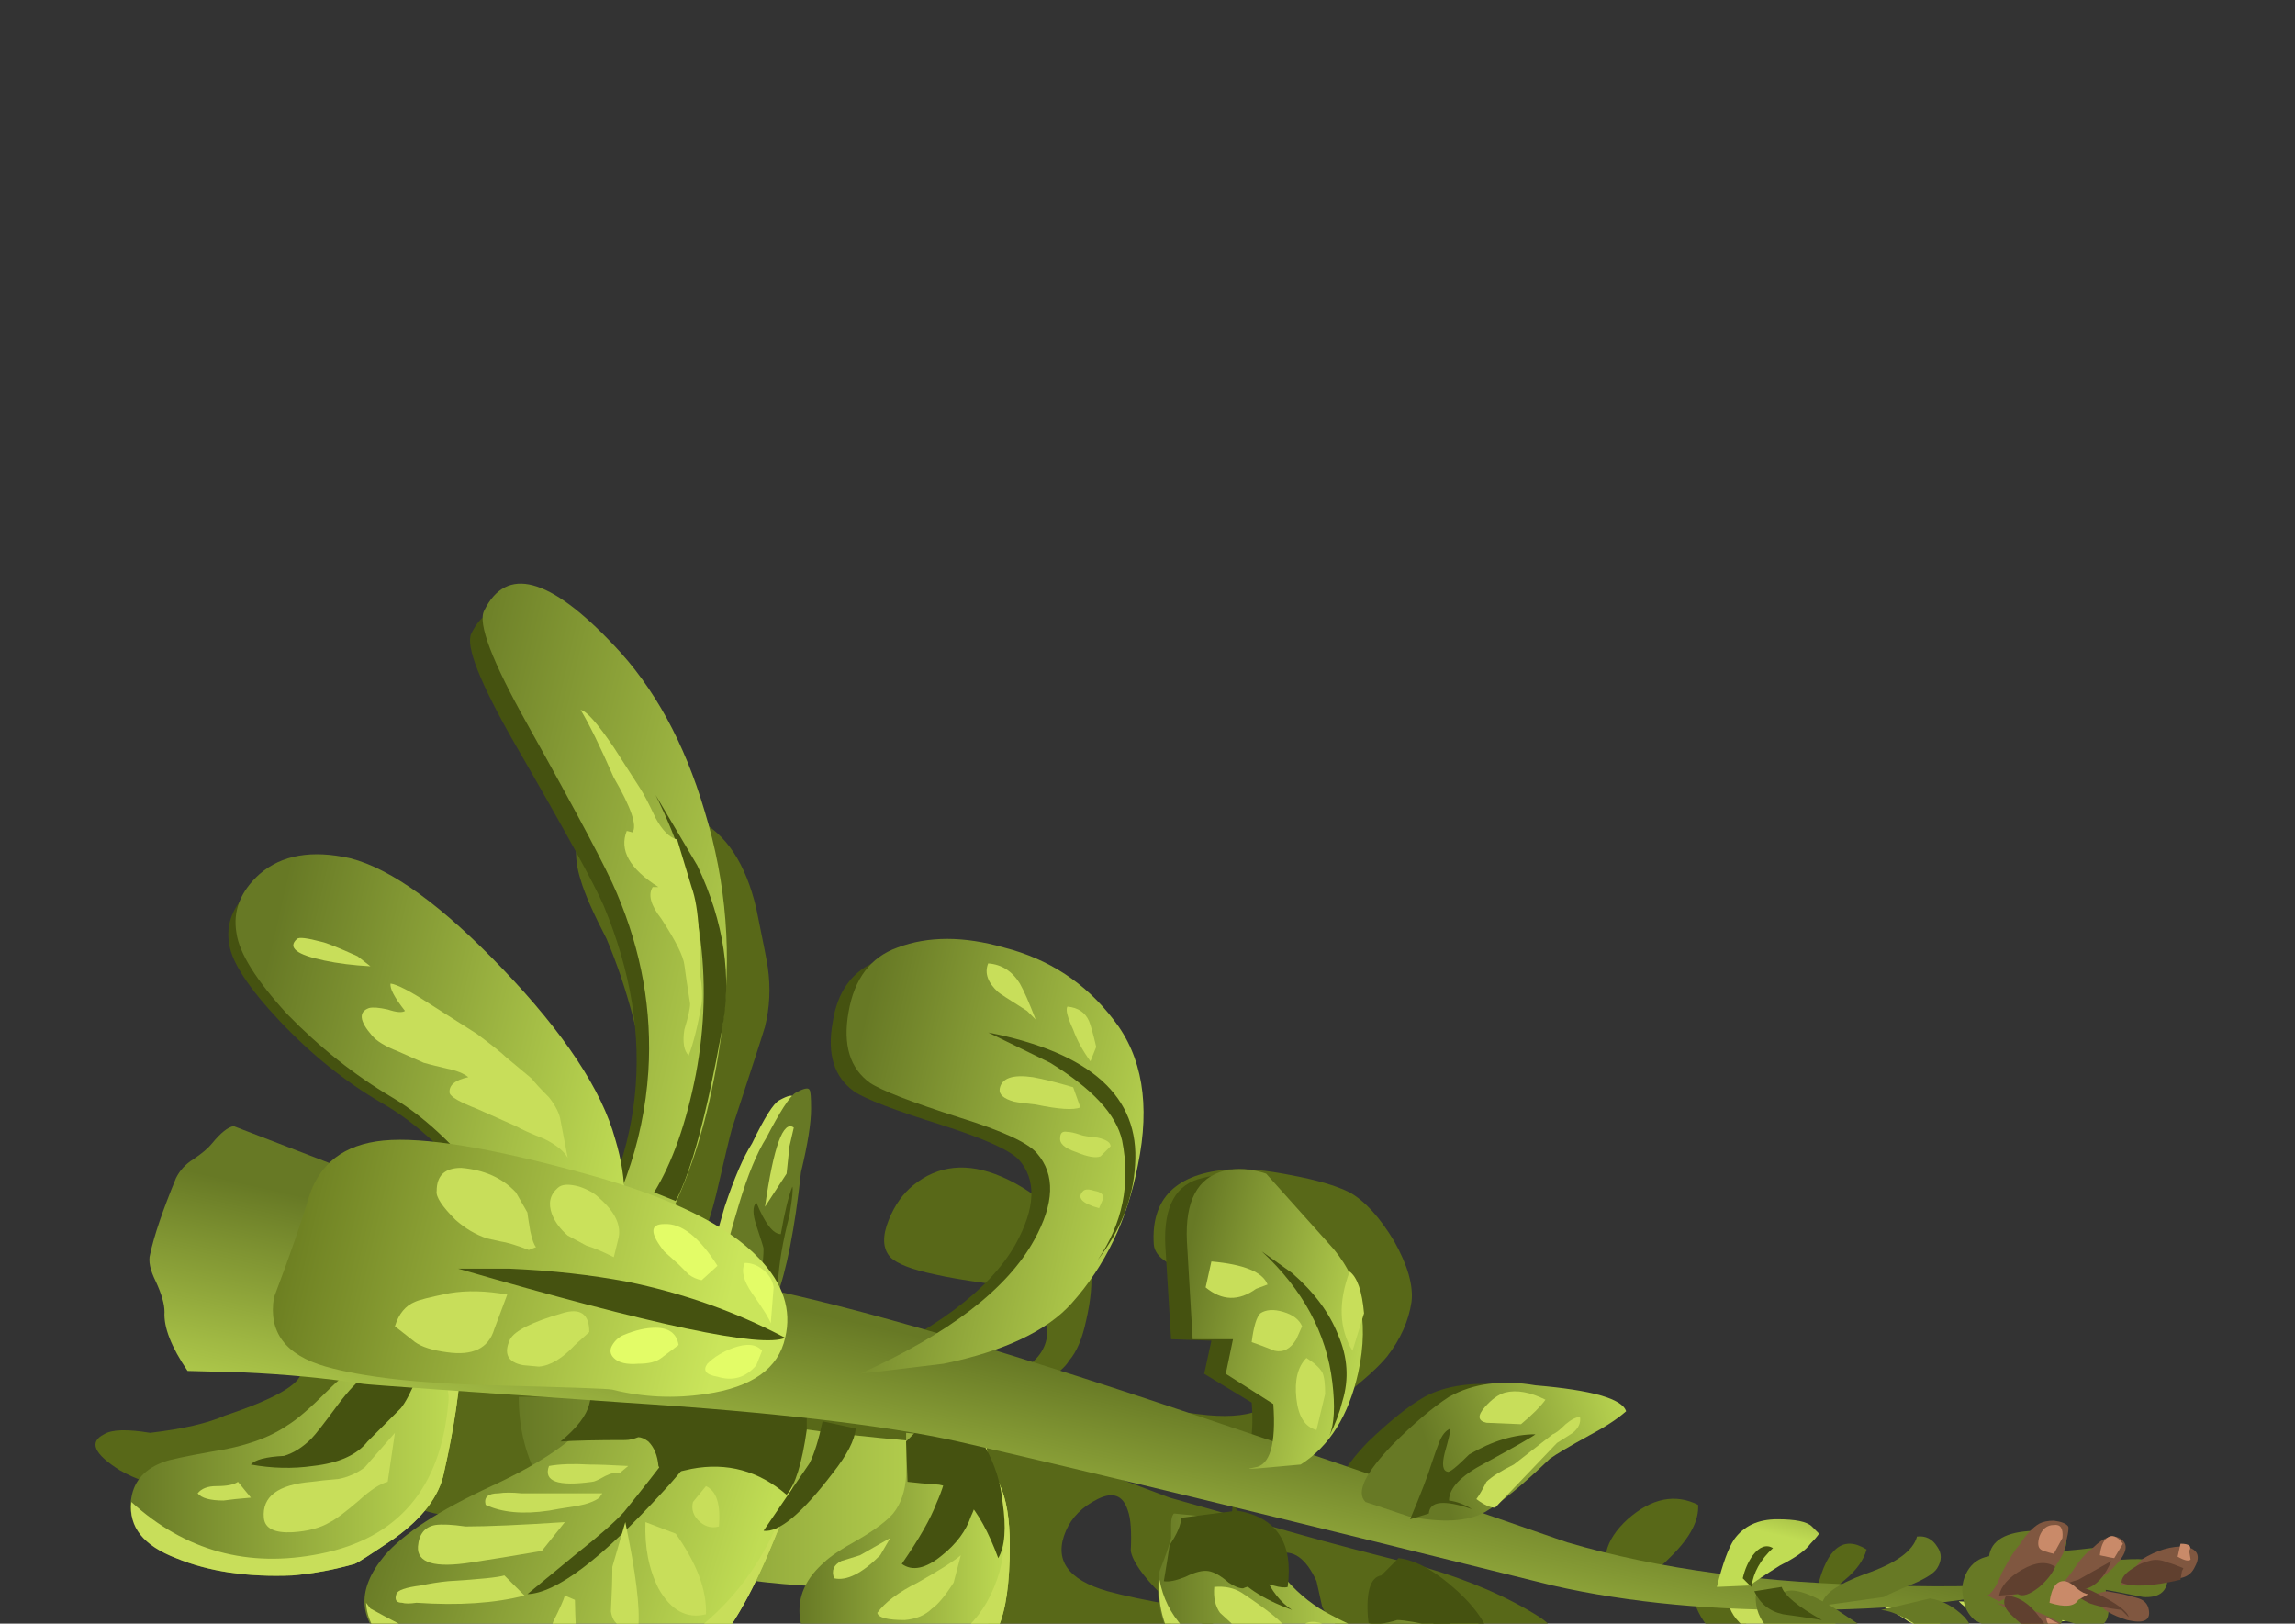 <?xml version="1.0" encoding="iso-8859-1"?>
<!-- Generator: Adobe Illustrator 15.1.0, SVG Export Plug-In . SVG Version: 6.00 Build 0)  -->
<!DOCTYPE svg PUBLIC "-//W3C//DTD SVG 1.1//EN" "http://www.w3.org/Graphics/SVG/1.1/DTD/svg11.dtd">
<svg version="1.1" id="flash0.ai" xmlns="http://www.w3.org/2000/svg" xmlns:xlink="http://www.w3.org/1999/xlink" x="0px" y="0px"
	 width="63.75px" height="45.1px" viewBox="0 0 63.75 45.1" style="enable-background:new 0 0 63.75 45.1;" xml:space="preserve">
<rect x="0" y="0" width="63.75" height="45.1" fill="#333333" stroke="none"/>
<symbol  id="rubeweed_x5F_1" viewBox="0.002 -39.868 72.997 39.854">
	<g id="Layer_1_2_">
		<path style="fill-rule:evenodd;clip-rule:evenodd;fill:#586818;" d="M35.95-33.6c0.033,0.667,0,1.133-0.1,1.4
			c-0.167,0.533-0.517,0.667-1.05,0.4s-0.9-0.633-1.1-1.1c-0.433-1,0.05-1.7,1.45-2.1c0.582-0.159,1.332-0.317,2.25-0.475
			c-0.128,0.111-0.261,0.236-0.4,0.375C36.366-34.466,36.017-33.966,35.95-33.6z M44.1-36.45c-0.434,0.066-0.717,0.133-0.85,0.2
			c-0.267,0.134-0.483,0.367-0.65,0.7l-0.2,0.9c-0.366,0.8-0.816,1.117-1.35,0.95c-0.567-0.167-1.017-0.55-1.35-1.15
			c-0.167-0.3-0.284-0.534-0.35-0.7c-0.167-0.3-0.333-0.483-0.5-0.55c-0.246-0.103-0.571-0.02-0.975,0.25
			c-0.383-0.255-0.875-0.422-1.475-0.5c-0.333-0.034-0.983-0.05-1.95-0.05c-1.6,0-2.65,0.05-3.15,0.15c-0.2,0.067-0.434,0.2-0.7,0.4
			c-0.333,0.2-0.566,0.333-0.7,0.4c-0.967,0.4-1.55,0.7-1.75,0.9c-0.4,0.533-0.7,0.883-0.9,1.05c-0.3,0.3-0.7,0.467-1.2,0.5
			c-0.767-0.033-1.35-0.033-1.75,0l-2.6,0.5c-1.067,0.2-1.95,0.333-2.65,0.4c-0.567,0.066-1.267-0.017-2.1-0.25
			c-0.633-0.134-1.784-0.167-3.45-0.1c-1.1,0-1.917,0.133-2.45,0.4l-0.65,0.45c-0.167,0.066-0.366,0.1-0.6,0.1
			c-2.167-0.167-3.483-0.25-3.95-0.25c-2.233,0-3.9,0.317-5,0.95c-0.9,0.566-1.083,0.983-0.55,1.25c0.267,0.167,0.8,0.184,1.6,0.05
			c1.134,0.134,2,0.333,2.6,0.6c1.7,0.567,2.583,1.067,2.65,1.5l7.65,1.55c0.1-0.067,0.217-0.117,0.35-0.15c0.067,0,0.184,0,0.35,0
			l1.85-0.15c1.533-0.233,3.35-0.683,5.45-1.35c1.2-0.366,3-0.917,5.4-1.65c0.6-0.167,1.65-0.417,3.15-0.75
			c1.333-0.267,2.383-0.533,3.15-0.8c0.633-0.233,1.567-0.583,2.8-1.05l4.6-1.3c0.934-0.267,2.333-0.633,4.2-1.1
			c1.6-0.466,2.95-1.05,4.05-1.75c0.367-0.233,0.684-0.633,0.95-1.2c0.133-0.333,0.333-0.85,0.6-1.55c-0.6-0.1-1.25,0.133-1.95,0.7
			c-0.9,0.733-1.5,1.15-1.8,1.25c-0.5,0.167-1.15,0.233-1.95,0.2C45.033-36.5,44.399-36.483,44.1-36.45z"/>
		<linearGradient id="SVGID_1_" gradientUnits="userSpaceOnUse" x1="14.675" y1="-31.55" x2="30.925" y2="-31.55">
			<stop  offset="0" style="stop-color:#677925"/>
			<stop  offset="1" style="stop-color:#C0DC54"/>
		</linearGradient>
		<path style="fill-rule:evenodd;clip-rule:evenodd;fill:url(#SVGID_1_);" d="M18.899-28.65c0.267-0.066,0.667-0.117,1.2-0.15
			l4.35-0.55c0.9-0.134,2.267-0.284,4.1-0.45c0.667-0.133,1.217-0.434,1.65-0.9c0.5-0.5,0.75-1.133,0.75-1.9
			c0-1.167-0.617-1.884-1.85-2.15c-0.333-0.066-1.333-0.1-3-0.1c-1.4,0-2.934,0.133-4.6,0.4c-1.267,0.2-2,0.333-2.2,0.4
			c-0.767,0.2-1.45,0.5-2.05,0.9c-1.7,1.233-2.55,2.867-2.55,4.9h3C18-28.45,18.399-28.583,18.899-28.65z"/>
		<linearGradient id="SVGID_2_" gradientUnits="userSpaceOnUse" x1="1.2" y1="-30.231" x2="12.693" y2="-30.231">
			<stop  offset="0" style="stop-color:#677925"/>
			<stop  offset="1" style="stop-color:#C0DC54"/>
		</linearGradient>
		<path style="fill-rule:evenodd;clip-rule:evenodd;fill:url(#SVGID_2_);" d="M9-27.3l3.7,1.3c0.067-1.167-0.133-2.8-0.6-4.9
			c-0.167-0.8-0.733-1.55-1.7-2.25c-0.833-0.566-1.3-0.867-1.4-0.9c-0.7-0.2-1.417-0.333-2.15-0.4
			c-1.566-0.067-2.917,0.133-4.05,0.6C2.366-33.683,2-33.433,1.7-33.1c-0.4,0.4-0.55,0.85-0.45,1.35c0.1,0.6,0.483,1.017,1.15,1.25
			c0.167,0.067,0.717,0.184,1.65,0.35c1.1,0.167,1.967,0.467,2.6,0.9c0.333,0.2,0.8,0.6,1.4,1.2C8.517-27.583,8.833-27.333,9-27.3z"
			/>
		<path style="fill-rule:evenodd;clip-rule:evenodd;fill:#C8DE5A;" d="M11.8-27.3l0.9,0.55c-0.034-1.167-0.233-2.55-0.6-4.15
			c-0.167-0.8-0.733-1.55-1.7-2.25c-0.833-0.566-1.3-0.867-1.4-0.9c-0.7-0.2-1.417-0.333-2.15-0.4
			c-1.566-0.067-2.917,0.133-4.05,0.6c-1.134,0.433-1.65,1.083-1.55,1.95c1.867-1.7,4.05-2.3,6.55-1.8
			c2.7,0.533,4.183,2.267,4.45,5.2C12.316-28.066,12.166-27.667,11.8-27.3z"/>
		<linearGradient id="SVGID_3_" gradientUnits="userSpaceOnUse" x1="24.437" y1="-33.684" x2="31.762" y2="-33.684">
			<stop  offset="0" style="stop-color:#677925"/>
			<stop  offset="1" style="stop-color:#C0DC54"/>
		</linearGradient>
		<path style="fill-rule:evenodd;clip-rule:evenodd;fill:url(#SVGID_3_);" d="M26.5-37.8c-0.5,0.033-0.966,0.25-1.4,0.65
			c-0.467,0.467-0.684,1-0.65,1.6c0.033,0.566,0.317,1.083,0.85,1.55c0.2,0.2,0.6,0.467,1.2,0.8c0.567,0.333,0.967,0.633,1.2,0.9
			c0.267,0.333,0.417,0.767,0.45,1.3c0,0.634,0,1.134,0,1.5l2.8-0.3c-0.034-0.2,0.017-0.45,0.15-0.75c0.066-0.2,0.167-0.45,0.3-0.75
			c0.233-0.5,0.35-1.2,0.35-2.1c0-1.3-0.133-2.25-0.4-2.85C30.716-37.55,29.1-38.066,26.5-37.8z"/>
		<path style="fill-rule:evenodd;clip-rule:evenodd;fill:#C8DE5A;" d="M26.5-37.8c-0.4,0.033-0.783,0.184-1.15,0.45
			c-0.4,0.3-0.667,0.667-0.8,1.1c1.2-0.866,2.5-1.167,3.9-0.9c1.5,0.3,2.483,1.25,2.95,2.85c0.2,0.767,0.2,1.517,0,2.25
			c-0.233,0.767-0.633,1.316-1.2,1.65l-0.35,0.15v0.6l1.1-0.15c-0.034-0.2,0.017-0.45,0.15-0.75c0.066-0.2,0.167-0.45,0.3-0.75
			c0.233-0.5,0.35-1.2,0.35-2.1c0-1.3-0.133-2.25-0.4-2.85C30.716-37.55,29.1-38.066,26.5-37.8z"/>
		<linearGradient id="SVGID_4_" gradientUnits="userSpaceOnUse" x1="36.937" y1="-35.553" x2="44.562" y2="-35.553">
			<stop  offset="0" style="stop-color:#677925"/>
			<stop  offset="1" style="stop-color:#C0DC54"/>
		</linearGradient>
		<path style="fill-rule:evenodd;clip-rule:evenodd;fill:url(#SVGID_4_);" d="M40.5-32.6c0.034-0.7,0.317-1.367,0.85-2
			c0.467-0.534,1-0.95,1.6-1.25c0.3-0.167,0.7-0.35,1.2-0.55c0.333-0.233,0.45-0.617,0.35-1.15c-0.1-0.8-0.466-1.217-1.1-1.25
			c-0.4-0.033-1.333,0.066-2.8,0.3c-1.066,0.167-1.667,0.284-1.8,0.35c-0.634,0.333-1.134,0.85-1.5,1.55
			c-0.367,0.767-0.483,1.533-0.35,2.3c0.2,0.5,0.333,0.883,0.4,1.15c0,0.034,0,0.184,0,0.45c0,0.2,0.033,0.333,0.1,0.4L40.5-32.6z"
			/>
		<path style="fill-rule:evenodd;clip-rule:evenodd;fill:#C8DE5A;" d="M43.399-38.1c0.467-0.034,0.85,0.183,1.15,0.65l-0.05-0.1
			c-0.1-0.8-0.466-1.217-1.1-1.25c-0.4-0.033-1.333,0.066-2.8,0.3c-1.066,0.167-1.667,0.284-1.8,0.35c-0.6,0.3-1.067,0.784-1.4,1.45
			c-0.366,0.667-0.517,1.367-0.45,2.1c0.233-1.267,1.083-2.184,2.55-2.75C40.399-37.716,41.7-37.966,43.399-38.1z"/>
		<linearGradient id="SVGID_5_" gradientUnits="userSpaceOnUse" x1="44.212" y1="-36.803" x2="50.687" y2="-36.803">
			<stop  offset="0" style="stop-color:#677925"/>
			<stop  offset="1" style="stop-color:#C0DC54"/>
		</linearGradient>
		<path style="fill-rule:evenodd;clip-rule:evenodd;fill:url(#SVGID_5_);" d="M44.899-34.55l0.8,0.1
			c1.133-0.467,2.117-1.284,2.95-2.45c0.634-0.833,1.1-1.367,1.4-1.6c0.4-0.333,0.616-0.517,0.65-0.55
			c-2.3-0.333-4.25,0.117-5.85,1.35c-0.267,0.233-0.45,0.466-0.55,0.7c-0.067,0.2-0.1,0.534-0.1,1
			C44.2-34.933,44.433-34.45,44.899-34.55z"/>
		<linearGradient id="SVGID_6_" gradientUnits="userSpaceOnUse" x1="51.85" y1="-38.409" x2="58.149" y2="-38.409">
			<stop  offset="0" style="stop-color:#677925"/>
			<stop  offset="1" style="stop-color:#C0DC54"/>
		</linearGradient>
		<path style="fill-rule:evenodd;clip-rule:evenodd;fill:url(#SVGID_6_);" d="M52.2-36.95l5.95-2.55c-0.3-0.3-0.8-0.417-1.5-0.35
			c-0.167,0-0.667,0.083-1.5,0.25c-1.433,0.3-2.533,0.883-3.3,1.75C51.916-37.483,52.033-37.183,52.2-36.95z"/>
		
			<linearGradient id="SVGID_7_" gradientUnits="userSpaceOnUse" x1="-2441.533" y1="-152.941" x2="-2427.907" y2="-152.941" gradientTransform="matrix(1 -0.015 0.306 0.996 2498.217 84.003)">
			<stop  offset="0" style="stop-color:#677925"/>
			<stop  offset="1" style="stop-color:#C0DC54"/>
		</linearGradient>
		<path style="fill-rule:evenodd;clip-rule:evenodd;fill:url(#SVGID_7_);" d="M24.1-26.35c0.7-2,0.517-4.3-0.55-6.9
			c-0.8-1.966-1.6-3.316-2.4-4.05c-1.267-1.167-2.566-1.667-3.9-1.5c-1.633,0.1-2.85,0.217-3.65,0.35
			c-1.367,0.3-2.45,0.767-3.25,1.4c-1.233,0.967-1.333,2.066-0.3,3.3c0.667,0.767,1.9,1.567,3.7,2.4c1.733,0.8,2.9,1.6,3.5,2.4
			L24.1-26.35z"/>
		<path style="fill-rule:evenodd;clip-rule:evenodd;fill:#C8DE5A;" d="M24.399-30.45c-0.133-0.867-0.417-1.8-0.85-2.8
			c-0.8-1.966-1.6-3.316-2.4-4.05c-1.267-1.167-2.566-1.667-3.9-1.5c-1.633,0.1-2.85,0.217-3.65,0.35
			c-0.9,0.167-1.75,0.483-2.55,0.95c-1.067,0.6-1.617,1.3-1.65,2.1l0.15-0.2c1.267-0.7,2.333-1.2,3.2-1.5
			c0.167-0.467,0.534-0.7,1.1-0.7c1.533-0.066,2.633-0.066,3.3,0c1.267,0.133,2.367,0.517,3.3,1.15c1.966,1.367,3.267,3.367,3.9,6
			L24.399-30.45z"/>
		<path style="fill-rule:evenodd;clip-rule:evenodd;fill:#455210;" d="M9.35-27.55l2.45,1.3c-0.2-0.233-0.4-0.65-0.6-1.25
			c-0.233-0.566-0.433-0.95-0.6-1.15L9.45-29.8c-0.367-0.467-1-0.75-1.9-0.85c-0.7-0.1-1.417-0.083-2.15,0.05
			c0.134,0.167,0.517,0.267,1.15,0.3C6.883-30.2,7.2-30,7.5-29.7c0.133,0.133,0.433,0.517,0.9,1.15
			C8.8-28.017,9.116-27.683,9.35-27.55z"/>
		<path style="fill-rule:evenodd;clip-rule:evenodd;fill:#455210;" d="M19.3-25.75l3.4-2c-1.367-1.866-2.367-3.133-3-3.8
			c-2.133-2.333-3.7-3.517-4.7-3.55c0.2,0.167,0.767,0.633,1.7,1.4c0.8,0.633,1.35,1.117,1.65,1.45c1.3,1.6,2.283,2.917,2.95,3.95
			c0.066,0.133-0.25,0.55-0.95,1.25C19.649-26.316,19.3-25.883,19.3-25.75z"/>
		<path style="fill-rule:evenodd;clip-rule:evenodd;fill:#455210;" d="M29.35-29.95l1.5,0.15c0-1.1-0.15-1.967-0.45-2.6
			c-0.167-0.5-0.5-0.95-1-1.35c-0.566-0.466-1.033-0.566-1.4-0.3c0.6,0.867,1,1.566,1.2,2.1
			C29.633-30.983,29.683-30.316,29.35-29.95z"/>
		<path style="fill-rule:evenodd;clip-rule:evenodd;fill:#455210;" d="M25.25-29.1l1.15-0.25c-0.033-0.4-0.3-0.917-0.8-1.55
			c-1.066-1.4-1.867-2.066-2.4-2l1.6,2.35C24.966-30.216,25.116-29.733,25.25-29.1z"/>
		<path style="fill-rule:evenodd;clip-rule:evenodd;fill:#455210;" d="M39.45-32.45l0.075,0.9c0-0.351,0.125-0.817,0.375-1.4
			c0.167-0.367,0.4-0.867,0.7-1.5c0.233-0.534,0.55-0.934,0.95-1.2C39.483-34.883,38.783-33.816,39.45-32.45z"/>
		<path style="fill-rule:evenodd;clip-rule:evenodd;fill:#455210;" d="M46.2-35.3l0.65,0.6c0-0.667,0.133-1.383,0.4-2.15
			c0.3-0.867,0.667-1.434,1.1-1.7C47.45-38.316,46.733-37.233,46.2-35.3z"/>
		<path style="fill-rule:evenodd;clip-rule:evenodd;fill:#455210;" d="M22-27.1c0.133,0,0.567-0.134,1.3-0.4
			c0.866-0.3,1.333-0.566,1.4-0.8v-1.1c-0.167-1.167-0.4-1.917-0.7-2.25c-0.966,0.833-2.067,1.133-3.3,0.9
			c-0.3-0.066-0.517-0.116-0.65-0.15c-0.233-0.033-0.4,0.05-0.5,0.25c-0.033,0.367-0.15,0.65-0.35,0.85
			c-0.133,0.1-0.25,0.15-0.35,0.15c-0.167-0.066-0.316-0.1-0.45-0.1c-1,0-1.75-0.017-2.25-0.05c0.567,0.467,0.9,0.9,1,1.3l0.55,2.35
			C19.267-26.383,20.7-26.7,22-27.1z"/>
		<path style="fill-rule:evenodd;clip-rule:evenodd;fill:#455210;" d="M28.149-29.8l1.4,1.4c1.167-1,1.816-2.167,1.95-3.5
			c0.133-0.9,0.083-1.55-0.15-1.95c-0.333,0.9-0.7,1.566-1.1,2c-0.267,0.3-0.583,0.483-0.95,0.55c-0.467,0.033-0.833,0.066-1.1,0.1
			L28.149-29.8z"/>
		<path style="fill-rule:evenodd;clip-rule:evenodd;fill:#455210;" d="M39.649-32.2c1.367-0.233,1.95-1.117,1.75-2.65
			c-0.1-0.034-0.267-0.017-0.5,0.05s-0.417,0.083-0.55,0.05c-0.267-0.066-0.434-0.116-0.5-0.15c-0.133,0-0.3,0.067-0.5,0.2
			c-0.267,0.233-0.5,0.367-0.7,0.4c-0.2,0.033-0.467-0.033-0.8-0.2c-0.333-0.133-0.583-0.183-0.75-0.15
			c0.1,0.6,0.167,1.017,0.2,1.25c0.267,0.4,0.4,0.717,0.4,0.95L39.649-32.2z"/>
		<path style="fill-rule:evenodd;clip-rule:evenodd;fill:#455210;" d="M44.649-34.45l0.6,0.6c0.6-0.067,1.284-0.45,2.05-1.15
			c0.833-0.767,1.233-1.5,1.2-2.2c-0.5,0.466-1.117,0.783-1.85,0.95C45.916-36.083,45.433-36,45.2-36
			c-0.433-0.133-0.767-0.167-1-0.1C44.1-35.066,44.25-34.517,44.649-34.45z"/>
		<path style="fill-rule:evenodd;clip-rule:evenodd;fill:#455210;" d="M53.5-38.1l-0.05-0.25c-0.3,0.033-0.534,0.066-0.7,0.1
			c-0.233,0.067-0.417,0.217-0.55,0.45c-0.2,0.333-0.2,0.75,0,1.25h1.3c0.233-0.133,0.517-0.467,0.85-1
			c0.279-0.503,0.521-0.844,0.725-1.025c-0.16,0.111-0.385,0.219-0.675,0.325C53.966-38.083,53.666-38.033,53.5-38.1z"/>
		<path style="fill-rule:evenodd;clip-rule:evenodd;fill:#C8DE5A;" d="M18.5-30.65l-0.3-0.25c-0.133,0.034-0.3,0-0.5-0.1
			c-0.233-0.133-0.383-0.2-0.45-0.2c-1.2-0.167-1.7,0.017-1.5,0.55c0.367,0.067,0.833,0.083,1.4,0.05
			C17.45-30.6,17.899-30.616,18.5-30.65z"/>
		<path style="fill-rule:evenodd;clip-rule:evenodd;fill:#C8DE5A;" d="M17.6-31.6l-0.1-0.15c-0.167-0.133-0.45-0.233-0.85-0.3
			c-0.433-0.066-0.733-0.117-0.9-0.15c-0.9-0.133-1.633-0.067-2.2,0.2c-0.067,0.267,0.083,0.4,0.45,0.4c0.2,0.033,0.467,0.033,0.8,0
			H17.6z"/>
		<path style="fill-rule:evenodd;clip-rule:evenodd;fill:#C8DE5A;" d="M16.3-32.6l-0.8-1c-0.966-0.167-1.783-0.3-2.45-0.4
			c-1.267-0.2-1.884-0.017-1.85,0.55c0.033,0.433,0.233,0.683,0.6,0.75c0.233,0.033,0.583,0.017,1.05-0.05
			C13.616-32.75,14.767-32.7,16.3-32.6z"/>
		<path style="fill-rule:evenodd;clip-rule:evenodd;fill:#C8DE5A;" d="M14.2-34.45l0.7-0.7c-1.033-0.267-2.283-0.35-3.75-0.25
			c-0.233-0.033-0.4-0.033-0.5,0c-0.2,0-0.267,0.1-0.2,0.3c0.033,0.133,0.317,0.233,0.85,0.3c0.3,0.066,0.616,0.117,0.95,0.15
			C13.35-34.583,14-34.517,14.2-34.45z"/>
		<path style="fill-rule:evenodd;clip-rule:evenodd;fill:#C8DE5A;" d="M16.3-35.15l0.35-0.15c0-0.2,0.017-0.667,0.05-1.4
			c-0.067-0.133-0.167-0.233-0.3-0.3c-0.2-0.066-0.35-0.05-0.45,0.05c-0.2,0.2-0.217,0.5-0.05,0.9
			C16.133-35.583,16.267-35.283,16.3-35.15z"/>
		<path style="fill-rule:evenodd;clip-rule:evenodd;fill:#C8DE5A;" d="M17.95-34.15l0.45,1.55c0.367-1.767,0.517-2.983,0.45-3.65
			c-0.566-0.1-0.883,0.083-0.95,0.55C17.933-35.066,17.95-34.55,17.95-34.15z"/>
		<path style="fill-rule:evenodd;clip-rule:evenodd;fill:#C8DE5A;" d="M19.1-32.6l1.05-0.4c0.733-1.033,1.083-1.966,1.05-2.8
			c-0.667-0.167-1.217,0.133-1.65,0.9C19.216-34.233,19.066-33.466,19.1-32.6z"/>
		<path style="fill-rule:evenodd;clip-rule:evenodd;fill:#C8DE5A;" d="M20.75-31.9l0.45,0.55c0.367-0.167,0.517-0.634,0.45-1.4
			c-0.233-0.066-0.45-0.017-0.65,0.15C20.767-32.4,20.683-32.167,20.75-31.9z"/>
		<path style="fill-rule:evenodd;clip-rule:evenodd;fill:#C8DE5A;" d="M8.149-32.6c-0.333-0.2-0.767-0.317-1.3-0.35
			c-0.633-0.034-0.967,0.133-1,0.5C5.783-31.716,6.333-31.3,7.5-31.2c0.233,0.033,0.55,0.066,0.95,0.1
			c0.333,0.066,0.633,0.2,0.9,0.4l1.05,1.2l-0.25-1.7c-0.267-0.067-0.6-0.284-1-0.65C8.683-32.25,8.35-32.5,8.149-32.6z"/>
		<path style="fill-rule:evenodd;clip-rule:evenodd;fill:#C8DE5A;" d="M4.95-31.2l0.45-0.55c-0.4-0.033-0.717-0.066-0.95-0.1
			c-0.467,0-0.767,0.083-0.9,0.25c0.133,0.167,0.35,0.25,0.65,0.25C4.566-31.35,4.816-31.3,4.95-31.2z"/>
		<path style="fill-rule:evenodd;clip-rule:evenodd;fill:#C8DE5A;" d="M27.6-33.15l-0.35-0.6c-0.633-0.633-1.167-0.9-1.6-0.8
			c-0.1,0.267-0.017,0.467,0.25,0.6l0.65,0.2L27.6-33.15z"/>
		<path style="fill-rule:evenodd;clip-rule:evenodd;fill:#C8DE5A;" d="M30.05-33.75L29.8-34.7c-0.3-0.467-0.55-0.767-0.75-0.9
			c-0.233-0.233-0.55-0.367-0.95-0.4c-0.6,0-0.917,0.083-0.95,0.25c0.267,0.367,0.733,0.717,1.4,1.05
			C29.316-34.267,29.816-33.95,30.05-33.75z"/>
		<path style="fill-rule:evenodd;clip-rule:evenodd;fill:#C8DE5A;" d="M41.3-36.25l1.15-1c-1.133,0.067-2.067,0.384-2.8,0.95
			l-0.6,0.55c-0.167,0.233-0.233,0.534-0.2,0.9c0.367,0.033,0.684-0.034,0.95-0.2C40.7-35.65,41.2-36.05,41.3-36.25z"/>
		<path style="fill-rule:evenodd;clip-rule:evenodd;fill:#C8DE5A;" d="M42.899-36.55c-0.5-0.1-0.85,0-1.05,0.3
			c0.2,0.233,0.517,0.25,0.95,0.05c0.233-0.133,0.55-0.333,0.95-0.6L42.899-36.55z"/>
		<path style="fill-rule:evenodd;clip-rule:evenodd;fill:#C8DE5A;" d="M46.2-36.55l0.9-1.7c-0.367,0-0.7,0.083-1,0.25
			c-0.367,0.2-0.533,0.5-0.5,0.9C45.6-36.6,45.8-36.417,46.2-36.55z"/>
		<path style="fill-rule:evenodd;clip-rule:evenodd;fill:#C8DE5A;" d="M47.55-36.95l1.2-0.6l-0.05-0.4
			c-0.3-0.034-0.617,0.033-0.95,0.2C47.35-37.55,47.283-37.283,47.55-36.95z"/>
		<path style="fill-rule:evenodd;clip-rule:evenodd;fill:#586818;" d="M32.1-27.35c0.6,0.333,0.917,0.767,0.95,1.3
			c0,0.833-0.717,1.417-2.15,1.75c-0.733,0.1-1.316,0.2-1.75,0.3c-0.8,0.167-1.316,0.367-1.55,0.6c-0.267,0.3-0.283,0.733-0.05,1.3
			c0.2,0.5,0.483,0.9,0.85,1.2c0.867,0.7,1.884,0.8,3.05,0.3c0.867-0.367,1.733-1.017,2.6-1.95c0.566-0.6,0.683-1.617,0.35-3.05
			c-0.133-0.634-0.333-1.1-0.6-1.4c-0.067-0.133-0.267-0.333-0.6-0.6c-0.267-0.233-0.433-0.434-0.5-0.6L30.55-28
			C30.816-27.866,31.333-27.65,32.1-27.35z"/>
		<path style="fill-rule:evenodd;clip-rule:evenodd;fill:#586818;" d="M41.399-27.65c0.267,0.867,0.4,1.5,0.4,1.9
			c-0.033,0.634-0.4,1.067-1.1,1.3c-0.967,0.167-1.733,0.316-2.3,0.45c-1.066,0.233-1.616,0.583-1.65,1.05
			c-0.1,1.6,0.784,2.466,2.65,2.6c0.567,0.033,1.267-0.034,2.1-0.2c0.9-0.167,1.583-0.367,2.05-0.6c0.533-0.3,1.05-0.867,1.55-1.7
			c0.467-0.833,0.667-1.534,0.6-2.1c-0.1-0.667-0.383-1.3-0.85-1.9c-0.3-0.367-0.816-0.833-1.55-1.4c-0.533-0.566-0.95-1-1.25-1.3
			c-0.567-0.7-1-1.066-1.3-1.1L35-28.7c0.733,0.1,1.833,0.05,3.3-0.15C40.066-29.083,41.1-28.683,41.399-27.65z"/>
		<path style="fill-rule:evenodd;clip-rule:evenodd;fill:#586818;" d="M20.899-8.2c1-0.5,1.684-1.534,2.05-3.1
			c0.233-1.133,0.367-1.816,0.4-2.05c0.1-0.7,0.066-1.384-0.1-2.05c-0.067-0.233-0.45-1.417-1.15-3.55c-0.066-0.233-0.25-1-0.55-2.3
			c-0.3-1.2-0.583-1.816-0.85-1.85l-1.8,0.6c-0.1,0.233-0.083,0.6,0.05,1.1c0.2,0.567,0.317,0.967,0.35,1.2
			c0.066,0.533,0.05,1.216-0.05,2.05c-0.267,2.133-0.767,4.067-1.5,5.8c-0.466,0.9-0.767,1.583-0.9,2.05
			c-0.267,0.833-0.2,1.533,0.2,2.1C17.716-7.267,19-7.267,20.899-8.2z"/>
		<path style="fill-rule:evenodd;clip-rule:evenodd;fill:#586818;" d="M53-34.75l-0.35-0.05c-0.433,0.8-0.25,1.566,0.55,2.3
			c0.833,0.733,1.65,0.9,2.45,0.5c0.033-0.533-0.267-1.116-0.9-1.75C54.149-34.383,53.566-34.716,53-34.75z"/>
		<path style="fill-rule:evenodd;clip-rule:evenodd;fill:#586818;" d="M56.399-35.05c0.134-0.233,0.4-0.533,0.8-0.9
			c0.3-0.367,0.417-0.733,0.35-1.1c-1.1,0.167-1.8,0.8-2.1,1.9L56.399-35.05z"/>
		<path style="fill-rule:evenodd;clip-rule:evenodd;fill:#586818;" d="M59.8-35.5v0.65c0.333,1.366,0.9,1.8,1.7,1.3
			c-0.1-0.367-0.35-0.717-0.75-1.05C60.25-35,59.933-35.3,59.8-35.5z"/>
		<path style="fill-rule:evenodd;clip-rule:evenodd;fill:#455210;" d="M21.25-15.85c-0.3-2.167-0.8-4.05-1.5-5.65
			c-0.333-0.8-0.65-1.383-0.95-1.75c-0.467-0.2-0.934-0.383-1.4-0.55c-0.9-0.367-1.283-0.45-1.15-0.25c2.833,4,3.3,8.283,1.4,12.85
			c-0.333,0.767-1.366,2.65-3.1,5.65c-1.2,2.1-1.7,3.367-1.5,3.8c0.733,1.5,2.217,1.117,4.45-1.15c1.4-1.433,2.45-3.283,3.15-5.55
			C21.383-10.883,21.583-13.35,21.25-15.85z"/>
		<path style="fill-rule:evenodd;clip-rule:evenodd;fill:#455210;" d="M6.399-15.2c-1.066,1.133-1.65,2.017-1.75,2.65
			c-0.133,0.733,0.134,1.383,0.8,1.95c0.767,0.667,1.783,0.85,3.05,0.55c1.433-0.333,3.183-1.583,5.25-3.75
			c2.1-2.167,3.383-4.066,3.85-5.7c0.434-1.366,0.45-2.633,0.05-3.8c-0.2-0.6-0.45-1.066-0.75-1.4c-0.1-0.434-0.417-0.65-0.95-0.65
			c-0.534,0-0.784,0.25-0.75,0.75c0.067,0.6-0.467,1.633-1.6,3.1c-1.2,1.6-2.417,2.75-3.65,3.45C8.683-17.316,7.5-16.366,6.399-15.2
			z"/>
		<path style="fill-rule:evenodd;clip-rule:evenodd;fill:#455210;" d="M25.6-15.25c0.167,1.1,0.7,1.817,1.6,2.15
			c1.067,0.366,2.283,0.366,3.65,0c1.566-0.434,2.833-1.25,3.8-2.45c0.967-1.233,1.25-2.85,0.85-4.85
			c-0.367-1.833-1.117-3.383-2.25-4.65c-0.867-0.934-2.333-1.6-4.4-2L26-27.35c3.067,1.333,5.05,2.8,5.95,4.4
			c0.7,1.267,0.733,2.25,0.1,2.95c-0.333,0.333-1.233,0.733-2.7,1.2c-1.6,0.5-2.6,0.883-3,1.15
			C25.649-17.15,25.399-16.35,25.6-15.25z"/>
		<path style="fill-rule:evenodd;clip-rule:evenodd;fill:#C8DE5A;" d="M24.3-18.5c0-0.5-0.117-1.2-0.35-2.1
			c-0.067-1.1-0.217-2.15-0.45-3.15c-0.4-1.6-0.917-2.333-1.55-2.2l-0.5,0.7c-0.233,0.4-0.267,1-0.1,1.8
			c0.033,0.167,0.2,0.767,0.5,1.8c0.333,1,0.65,1.733,0.95,2.2c0.433,0.9,0.75,1.4,0.95,1.5c0.3,0.167,0.467,0.2,0.5,0.1
			C24.283-17.917,24.3-18.133,24.3-18.5z"/>
		<path style="fill-rule:evenodd;clip-rule:evenodd;fill:#455210;" d="M41.1-30.5l-1.6-0.1c0.534,0.1,0.75,0.816,0.65,2.15l-1.65,1
			l0.25,1.15l-1.4,0.05l-0.2,3.25c-0.066,1.367,0.367,2.15,1.3,2.35c0.466,0.133,0.933,0.117,1.4-0.05L42-23.05
			c1.1-1.233,1.45-2.684,1.05-4.35C42.716-28.866,42.066-29.9,41.1-30.5z"/>
		<path style="fill-rule:evenodd;clip-rule:evenodd;fill:#455210;" d="M44.75-32.25l-1.45,0.5c-0.333,0.333-0.033,0.983,0.9,1.95
			c0.767,0.733,1.417,1.25,1.95,1.55c0.733,0.4,1.717,0.534,2.95,0.4c0.2-0.034,0.767-0.134,1.7-0.3c0.866-0.2,1.333-0.4,1.4-0.6
			c-0.3-0.233-0.733-0.5-1.3-0.8c-0.667-0.367-1.116-0.633-1.35-0.8c-0.233-0.134-0.583-0.434-1.05-0.9
			c-0.433-0.4-0.8-0.683-1.1-0.85C46.8-32.433,45.916-32.483,44.75-32.25z"/>
		<path style="fill-rule:evenodd;clip-rule:evenodd;fill:#C8DE5A;" d="M58.5-36.8c-1.267,0.333-1.883,0.95-1.85,1.85l0.8-0.05
			c0.133,0.3,0.517,0.3,1.15,0c0-0.1,0.066-0.183,0.2-0.25l0.75-0.3l1-0.65l0.05-0.1l0.8-0.4C60.633-37.133,59.666-37.167,58.5-36.8
			z"/>
		<path style="fill-rule:evenodd;clip-rule:evenodd;fill:#C8DE5A;" d="M61.55-35.3l0.85,0.2l0.7-0.15
			c0.733-0.333,1.066-0.783,1-1.35l-1.15,0.55C62.583-35.783,62.116-35.533,61.55-35.3z"/>
		
			<linearGradient id="SVGID_8_" gradientUnits="userSpaceOnUse" x1="2026.067" y1="-17900.215" x2="2034.733" y2="-17900.215" gradientTransform="matrix(-0.222 -0.975 0.975 -0.222 17938.652 -2026.363)">
			<stop  offset="0" style="stop-color:#677925"/>
			<stop  offset="1" style="stop-color:#C0DC54"/>
		</linearGradient>
		<path style="fill-rule:evenodd;clip-rule:evenodd;fill:url(#SVGID_8_);" d="M50.6-34.8c-9.533,2.367-16.417,4.033-20.65,5
			c-2.534,0.566-6.383,1.017-11.55,1.35c-5.833,0.4-8.866,0.617-9.1,0.65c-1.3,0.2-2.7,0.333-4.2,0.4l-1.9,0.05
			c-0.567,0.833-0.833,1.517-0.8,2.05c0,0.267-0.1,0.617-0.3,1.05c-0.2,0.4-0.267,0.717-0.2,0.95c0.134,0.633,0.434,1.517,0.9,2.65
			c0.133,0.267,0.333,0.483,0.6,0.65c0.3,0.2,0.517,0.384,0.65,0.55c0.3,0.367,0.55,0.566,0.75,0.6l5.45-2.1
			c4.333-1.567,8.25-2.667,11.75-3.3c3.4-0.6,8.717-2.116,15.95-4.55c3.767-1.267,8.15-2.767,13.15-4.5
			c3.167-0.934,6.9-1.434,11.2-1.5c2.167-0.066,4-0.017,5.5,0.15c-2.067-0.633-4.783-0.966-8.15-1
			C56.25-35.683,53.233-35.4,50.6-34.8z"/>
		
			<linearGradient id="SVGID_9_" gradientUnits="userSpaceOnUse" x1="-1597.49" y1="-2023.622" x2="-1582.286" y2="-2023.622" gradientTransform="matrix(0.975 -0.222 0.222 0.975 2016.925 1607.748)">
			<stop  offset="0" style="stop-color:#677925"/>
			<stop  offset="1" style="stop-color:#C0DC54"/>
		</linearGradient>
		<path style="fill-rule:evenodd;clip-rule:evenodd;fill:url(#SVGID_9_);" d="M21.75-15.55c-0.3-2.267-0.817-4.217-1.55-5.85
			c-0.333-0.833-0.65-1.433-0.95-1.8c-0.466-0.233-0.933-0.434-1.4-0.6c-0.934-0.367-1.333-0.45-1.2-0.25
			c1.533,2.233,2.384,4.6,2.55,7.1c0.133,2.1-0.233,4.167-1.1,6.2C17.767-9.95,16.733-8,15-4.9c-1.233,2.2-1.733,3.517-1.5,3.95
			c0.767,1.566,2.267,1.167,4.5-1.2c1.4-1.466,2.45-3.383,3.15-5.75C21.916-10.4,22.116-12.95,21.75-15.55z"/>
		
			<linearGradient id="SVGID_10_" gradientUnits="userSpaceOnUse" x1="-1601.953" y1="-2030.739" x2="-1588.107" y2="-2030.739" gradientTransform="matrix(0.975 -0.222 0.222 0.975 2018.058 1608.461)">
			<stop  offset="0" style="stop-color:#677925"/>
			<stop  offset="1" style="stop-color:#C0DC54"/>
		</linearGradient>
		<path style="fill-rule:evenodd;clip-rule:evenodd;fill:url(#SVGID_10_);" d="M6.649-14.95c-1.066,1.167-1.65,2.1-1.75,2.8
			c-0.133,0.767,0.134,1.45,0.8,2.05c0.767,0.667,1.817,0.85,3.15,0.55c1.434-0.367,3.2-1.65,5.3-3.85
			c2.134-2.233,3.434-4.2,3.9-5.9c0.433-1.434,0.433-2.767,0-4c-0.2-0.6-0.45-1.066-0.75-1.4c-0.1-0.467-0.417-0.7-0.95-0.7
			c-0.566,0-0.833,0.267-0.8,0.8c0.066,0.6-0.467,1.667-1.6,3.2c-1.2,1.633-2.417,2.817-3.65,3.55
			C9-17.083,7.783-16.116,6.649-14.95z"/>
		
			<linearGradient id="SVGID_11_" gradientUnits="userSpaceOnUse" x1="-1575.187" y1="-2019.546" x2="-1563.087" y2="-2019.546" gradientTransform="matrix(0.975 -0.221 0.221 0.975 2007.993 1602.13)">
			<stop  offset="0" style="stop-color:#677925"/>
			<stop  offset="1" style="stop-color:#C0DC54"/>
		</linearGradient>
		<path style="fill-rule:evenodd;clip-rule:evenodd;fill:url(#SVGID_11_);" d="M26.149-14.9c0.2,1.167,0.767,1.917,1.7,2.25
			c1.066,0.4,2.3,0.4,3.7,0c1.566-0.4,2.833-1.233,3.8-2.5c1-1.267,1.283-2.95,0.85-5.05c-0.367-1.9-1.133-3.5-2.3-4.8
			c-0.866-0.966-2.35-1.667-4.45-2.1l-2.9-0.35c3.1,1.4,5.116,2.95,6.05,4.65c0.7,1.267,0.733,2.267,0.1,3
			c-0.3,0.367-1.2,0.783-2.7,1.25c-1.667,0.533-2.7,0.934-3.1,1.2C26.2-16.85,25.95-16.033,26.149-14.9z"/>
		
			<linearGradient id="SVGID_12_" gradientUnits="userSpaceOnUse" x1="2022.787" y1="-17914.574" x2="2031.549" y2="-17914.574" gradientTransform="matrix(-0.222 -0.975 0.975 -0.222 17940.168 -2028.775)">
			<stop  offset="0" style="stop-color:#677925"/>
			<stop  offset="1" style="stop-color:#C0DC54"/>
		</linearGradient>
		<path style="fill-rule:evenodd;clip-rule:evenodd;fill:url(#SVGID_12_);" d="M24.8-17.6c0.033-0.034,0.05-0.25,0.05-0.65
			c0-0.5-0.117-1.233-0.35-2.2c-0.433-3.934-1.133-5.784-2.1-5.55l-0.45,0.75c-0.233,0.434-0.267,1.05-0.1,1.85
			c0.033,0.233,0.2,0.85,0.5,1.85s0.617,1.767,0.95,2.3c0.467,0.9,0.8,1.417,1,1.55C24.6-17.533,24.767-17.5,24.8-17.6z"/>
		
			<linearGradient id="SVGID_13_" gradientUnits="userSpaceOnUse" x1="-1568.387" y1="-2032.311" x2="-1561.182" y2="-2032.311" gradientTransform="matrix(0.975 -0.222 0.222 0.975 2017.873 1608.345)">
			<stop  offset="0" style="stop-color:#677925"/>
			<stop  offset="1" style="stop-color:#C0DC54"/>
		</linearGradient>
		<path style="fill-rule:evenodd;clip-rule:evenodd;fill:url(#SVGID_13_);" d="M39.25-27.45l0.25,1.2h-1.4l-0.2,3.4
			c-0.066,1.4,0.367,2.216,1.3,2.45c0.466,0.1,0.95,0.067,1.45-0.1l2.15-2.4c1.1-1.167,1.45-2.667,1.05-4.5
			c-0.333-1.5-1-2.566-2-3.2c-0.4-0.034-0.767-0.067-1.1-0.1c-0.7-0.067-0.867-0.067-0.5,0c0.534,0.066,0.75,0.8,0.65,2.2
			L39.25-27.45z"/>
		
			<linearGradient id="SVGID_14_" gradientUnits="userSpaceOnUse" x1="3035.123" y1="2117.787" x2="3042.712" y2="2117.787" gradientTransform="matrix(0.949 0.316 -0.316 0.949 -2164.47 -2999.942)">
			<stop  offset="0" style="stop-color:#677925"/>
			<stop  offset="1" style="stop-color:#C0DC54"/>
		</linearGradient>
		<path style="fill-rule:evenodd;clip-rule:evenodd;fill:url(#SVGID_14_);" d="M45.6-32.4l-1.5,0.5c-0.333,0.333-0.017,1,0.95,2
			c0.733,0.733,1.383,1.284,1.95,1.65c0.833,0.467,1.833,0.6,3,0.4c1.967-0.167,3.017-0.467,3.15-0.9
			c-0.3-0.267-0.733-0.55-1.3-0.85c-0.667-0.367-1.117-0.634-1.35-0.8c-0.933-0.9-1.683-1.517-2.25-1.85
			C47.649-32.583,46.767-32.633,45.6-32.4z"/>
		
			<linearGradient id="SVGID_15_" gradientUnits="userSpaceOnUse" x1="2003.561" y1="-17861.363" x2="2006.406" y2="-17861.363" gradientTransform="matrix(-0.22 -0.976 0.976 -0.22 17923.518 -2002.336)">
			<stop  offset="0" style="stop-color:#677925"/>
			<stop  offset="1" style="stop-color:#C0DC54"/>
		</linearGradient>
		<path style="fill-rule:evenodd;clip-rule:evenodd;fill:url(#SVGID_15_);" d="M57.45-34.8l-1.15-0.05c0.2,0.8,0.4,1.35,0.6,1.65
			c0.333,0.466,0.833,0.7,1.5,0.7c0.634,0,1.033-0.083,1.2-0.25L59.85-33c-0.066-0.1-0.167-0.216-0.3-0.35
			c-0.167-0.233-0.517-0.483-1.05-0.75C57.966-34.433,57.616-34.667,57.45-34.8z"/>
		
			<linearGradient id="SVGID_16_" gradientUnits="userSpaceOnUse" x1="1991.712" y1="-17849.938" x2="1993.659" y2="-17849.938" gradientTransform="matrix(-0.218 -0.976 0.976 -0.218 17914.459 -1988.022)">
			<stop  offset="0" style="stop-color:#677925"/>
			<stop  offset="1" style="stop-color:#C0DC54"/>
		</linearGradient>
		<path style="fill-rule:evenodd;clip-rule:evenodd;fill:url(#SVGID_16_);" d="M58.45-35.2c0.233,0.4,0.883,0.267,1.95-0.4
			c1.3-0.867,1.983-1.3,2.05-1.3c-0.7-0.466-1.667-0.533-2.9-0.2c-1.3,0.4-1.934,1.05-1.9,1.95L58.45-35.2z"/>
		
			<linearGradient id="SVGID_17_" gradientUnits="userSpaceOnUse" x1="2060.157" y1="-17893.348" x2="2063.262" y2="-17893.348" gradientTransform="matrix(-0.225 -0.974 0.974 -0.225 17959.568 -2059.783)">
			<stop  offset="0" style="stop-color:#677925"/>
			<stop  offset="1" style="stop-color:#C0DC54"/>
		</linearGradient>
		<path style="fill-rule:evenodd;clip-rule:evenodd;fill:url(#SVGID_17_);" d="M62.1-35.2l-2.15-0.3c0,0.367,0.5,0.733,1.5,1.1
			c1.067,0.367,1.667,0.8,1.8,1.3c0.3,0.033,0.534-0.083,0.7-0.35c0.167-0.233,0.167-0.483,0-0.75c-0.1-0.167-0.383-0.35-0.85-0.55
			C62.533-34.983,62.2-35.133,62.1-35.2z"/>
		
			<linearGradient id="SVGID_18_" gradientUnits="userSpaceOnUse" x1="2079.985" y1="-17902.559" x2="2081.526" y2="-17902.559" gradientTransform="matrix(-0.227 -0.974 0.974 -0.227 17970.729 -2077.72)">
			<stop  offset="0" style="stop-color:#677925"/>
			<stop  offset="1" style="stop-color:#C0DC54"/>
		</linearGradient>
		<path style="fill-rule:evenodd;clip-rule:evenodd;fill:url(#SVGID_18_);" d="M63.7-35.25c0.433-0.066,0.833-0.283,1.2-0.65
			c0.367-0.433,0.45-0.85,0.25-1.25c-0.433,0.034-0.967,0.284-1.6,0.75c-0.634,0.467-1.15,0.717-1.55,0.75L63.7-35.25z"/>
		<path style="fill-rule:evenodd;clip-rule:evenodd;fill:#C8DE5A;" d="M64.7-35.35c1.367-0.067,2.716-0.067,4.05,0
			c0-0.3-0.083-0.517-0.25-0.65c-0.167-0.066-0.4-0.066-0.7,0c-0.4,0.1-0.634,0.15-0.7,0.15l-0.1-0.2
			C65.899-36.05,65.133-35.816,64.7-35.35z"/>
		
			<linearGradient id="SVGID_19_" gradientUnits="userSpaceOnUse" x1="2068.622" y1="-17894.553" x2="2071.163" y2="-17894.553" gradientTransform="matrix(-0.226 -0.974 0.974 -0.226 17964.889 -2068.323)">
			<stop  offset="0" style="stop-color:#677925"/>
			<stop  offset="1" style="stop-color:#C0DC54"/>
		</linearGradient>
		<path style="fill-rule:evenodd;clip-rule:evenodd;fill:url(#SVGID_19_);" d="M67.25-35.25c0.2-0.433,0.1-0.8-0.3-1.1
			c-0.133-0.1-0.417-0.1-0.85,0c-0.333,0.1-0.617,0.216-0.85,0.35c-0.233,0.2-0.367,0.467-0.4,0.8c-0.066,0.3-0.017,0.6,0.15,0.9
			c0.333,0.566,0.983,0.684,1.95,0.35c0.033-0.233-0.034-0.417-0.2-0.55c-0.161-0.096-0.344-0.113-0.55-0.05l0.15-0.05
			C66.783-34.633,67.083-34.85,67.25-35.25z"/>
		
			<linearGradient id="SVGID_20_" gradientUnits="userSpaceOnUse" x1="2036.815" y1="-17872.875" x2="2040.173" y2="-17872.875" gradientTransform="matrix(-0.223 -0.975 0.975 -0.223 17945.633 -2037.491)">
			<stop  offset="0" style="stop-color:#677925"/>
			<stop  offset="1" style="stop-color:#C0DC54"/>
		</linearGradient>
		<path style="fill-rule:evenodd;clip-rule:evenodd;fill:url(#SVGID_20_);" d="M65.75-33.8c0.067,0.566,0.583,0.867,1.55,0.9
			c0.967,0.067,1.316-0.167,1.05-0.7c0.066,0,0.55,0.05,1.45,0.15c0.1-0.2,0.083-0.367-0.05-0.5c0.767,0.066,1.217,0.083,1.35,0.05
			c0.566-0.033,0.85-0.267,0.85-0.7c-0.034-0.434-0.317-0.634-0.85-0.6c-0.667,0.133-1.1,0.216-1.3,0.25
			c0.167-0.633,0.133-1.034-0.1-1.2c-0.167-0.1-0.4-0.117-0.7-0.05c-0.333,0.1-0.567,0.167-0.7,0.2l-0.1-0.25
			c-1.467,0-2.367,0.4-2.7,1.2L65.75-33.8z"/>
		<path style="fill-rule:evenodd;clip-rule:evenodd;fill:#805740;" d="M68.5-32.75c0.034-0.066-0.017-0.35-0.15-0.85
			c0-0.067-0.133-0.3-0.4-0.7c-0.2-0.233-0.483-0.434-0.85-0.6c-0.434-0.2-0.767-0.35-1-0.45l-0.4,0.2
			c0.167,0.1,0.333,0.367,0.5,0.8c0.267,0.5,0.466,0.816,0.6,0.95c0.233,0.367,0.467,0.617,0.7,0.75c0.133,0.067,0.3,0.1,0.5,0.1
			C68.267-32.583,68.433-32.65,68.5-32.75z"/>
		<path style="fill-rule:evenodd;clip-rule:evenodd;fill:#805740;" d="M65.95-35.4L67-35.6c0.467-0.1,0.983-0.333,1.55-0.7
			c0.366-0.267,0.55-0.45,0.55-0.55c0.1-0.434-0.167-0.6-0.8-0.5c-0.367,0.066-0.767,0.383-1.2,0.95
			C66.67-35.805,66.286-35.472,65.95-35.4z"/>
		<path style="fill-rule:evenodd;clip-rule:evenodd;fill:#805740;" d="M69-34.95l-1-0.2l0.65,0.85c0.233,0.367,0.467,0.633,0.7,0.8
			c0.4,0.4,0.733,0.5,1,0.3c0.267-0.2,0.167-0.534-0.3-1C69.649-34.566,69.3-34.816,69-34.95z"/>
		<path style="fill-rule:evenodd;clip-rule:evenodd;fill:#805740;" d="M69.55-35.4l-0.45,0.2c0.434,0.133,0.684,0.2,0.75,0.2
			l0.55-0.1c0.134-0.034,0.317-0.083,0.55-0.15c0.2-0.066,0.317-0.2,0.35-0.4c0.066-0.367-0.184-0.483-0.75-0.35
			C70.017-35.833,69.683-35.633,69.55-35.4z"/>
		<path style="fill-rule:evenodd;clip-rule:evenodd;fill:#805740;" d="M71.85-34.5l-1.55-0.3l0.75,0.9
			c0.533,0.333,1.05,0.483,1.55,0.45c0.4-0.1,0.5-0.333,0.3-0.7C72.733-34.517,72.383-34.633,71.85-34.5z"/>
		<path style="fill-rule:evenodd;clip-rule:evenodd;fill:#60402F;" d="M72.45-34.3l-0.05-0.3c-1-0.233-1.683-0.267-2.05-0.1
			c0,0.167,0.133,0.333,0.4,0.5c0.2,0.133,0.383,0.216,0.55,0.25c0.2,0.066,0.417,0.05,0.65-0.05c0.133-0.033,0.317-0.1,0.55-0.2
			L72.45-34.3z"/>
		<path style="fill-rule:evenodd;clip-rule:evenodd;fill:#60402F;" d="M68.85-34.6L70-33.95c-0.233-0.534-0.517-0.85-0.85-0.95
			l-0.95-0.3L68-35.1c-0.033,0.133,0.067,0.233,0.3,0.3C68.433-34.733,68.616-34.667,68.85-34.6z"/>
		<path style="fill-rule:evenodd;clip-rule:evenodd;fill:#60402F;" d="M70.6-35.9l-0.25,0.25c-0.533,0.067-0.917,0.15-1.15,0.25
			c-0.233,0.133-0.417,0.233-0.55,0.3l-0.45,0.15c0.4,0.167,0.817,0.133,1.25-0.1C70.183-35.417,70.566-35.7,70.6-35.9z"/>
		<path style="fill-rule:evenodd;clip-rule:evenodd;fill:#60402F;" d="M68.2-36.95v-0.45c-0.233,0.067-0.45,0.233-0.65,0.5
			c-0.233,0.3-0.417,0.517-0.55,0.65c-0.233,0.2-0.4,0.35-0.5,0.45c-0.233,0.233-0.283,0.45-0.15,0.65
			c0.434-0.033,0.816-0.283,1.15-0.75C67.933-36.466,68.166-36.816,68.2-36.95z"/>
		<path style="fill-rule:evenodd;clip-rule:evenodd;fill:#60402F;" d="M66.75-35.1l-0.65-0.05c0.066,0.333,0.333,0.633,0.8,0.9
			s0.85,0.3,1.15,0.1c-0.1-0.233-0.283-0.466-0.55-0.7C67.166-35.116,66.916-35.2,66.75-35.1z"/>
		<path style="fill-rule:evenodd;clip-rule:evenodd;fill:#C98A69;" d="M68.899-36.75l-0.15-0.2c-0.333,0.167-0.55,0.316-0.65,0.45
			c-0.267,0.267-0.383,0.467-0.35,0.6c0.1-0.066,0.333-0.183,0.7-0.35C68.783-36.45,68.933-36.616,68.899-36.75z"/>
		<path style="fill-rule:evenodd;clip-rule:evenodd;fill:#C98A69;" d="M68.3-33.15L68-33.7c-0.267,0.066-0.417,0.117-0.45,0.15
			c-0.1,0.066-0.117,0.217-0.05,0.45c0.1,0.267,0.267,0.4,0.5,0.4C68.233-32.667,68.333-32.816,68.3-33.15z"/>
		<path style="fill-rule:evenodd;clip-rule:evenodd;fill:#C98A69;" d="M70.399-33.35l-0.3-0.5c-0.033,0-0.2,0.033-0.5,0.1
			c0.033,0.3,0.117,0.5,0.25,0.6C70.017-33.017,70.2-33.083,70.399-33.35z"/>
		<path style="fill-rule:evenodd;clip-rule:evenodd;fill:#C98A69;" d="M72.7-33.6l0.05-0.3c-0.067-0.066-0.216-0.033-0.45,0.1
			l0.1,0.45C72.7-33.35,72.8-33.433,72.7-33.6z"/>
		<path style="fill-rule:evenodd;clip-rule:evenodd;fill:#C98A69;" d="M69.2-35.1l-0.35-0.2c-0.133-0.233-0.467-0.267-1-0.1
			c0.066,0.534,0.25,0.784,0.55,0.75c0.134-0.033,0.267-0.117,0.4-0.25C68.966-35.033,69.1-35.1,69.2-35.1z"/>
		<path style="fill-rule:evenodd;clip-rule:evenodd;fill:#455210;" d="M20.899-9.8c0.934-1.967,1.217-3.883,0.85-5.75
			c-0.533-2.934-1.067-4.9-1.6-5.9l-0.75,0.3c0.634,1.034,1.117,2.4,1.45,4.1c0.633,3.333,0.167,6.566-1.4,9.7L20.899-9.8z"/>
		<path style="fill-rule:evenodd;clip-rule:evenodd;fill:#455210;" d="M23.7-24.3l-0.8-0.85c0.2,0.9,0.3,1.583,0.3,2.05
			c0,0.033-0.083,0.3-0.25,0.8c-0.133,0.4-0.133,0.667,0,0.8c0.3-0.733,0.583-1.1,0.85-1.1c0.133,0.767,0.267,1.316,0.4,1.65
			c0.033-0.067,0-0.4-0.1-1C23.866-22.85,23.733-23.633,23.7-24.3z"/>
		<path style="fill-rule:evenodd;clip-rule:evenodd;fill:#455210;" d="M47.05-29.35c0-0.1-0.067-0.384-0.2-0.85
			c-0.1-0.4-0.066-0.617,0.1-0.65c0.067-0.034,0.317,0.167,0.75,0.6c0.8,0.467,1.567,0.7,2.3,0.7c-0.067-0.066-0.65-0.4-1.75-1
			c-0.833-0.434-1.25-0.867-1.25-1.3c0.267-0.034,0.534-0.134,0.8-0.3c-0.967,0.333-1.467,0.284-1.5-0.15l-0.65-0.2
			c0.367,0.867,0.617,1.517,0.75,1.95c0.1,0.3,0.184,0.533,0.25,0.7C46.75-29.583,46.883-29.417,47.05-29.35z"/>
		<path style="fill-rule:evenodd;clip-rule:evenodd;fill:#455210;" d="M57.5-34.85l-0.3,0.3c0.067,0.3,0.183,0.566,0.35,0.8
			c0.233,0.3,0.467,0.384,0.7,0.25C57.816-33.9,57.566-34.35,57.5-34.85z"/>
		<path style="fill-rule:evenodd;clip-rule:evenodd;fill:#455210;" d="M58.55-34.85c0.1-0.3,0.566-0.684,1.4-1.15
			c-0.633,0.1-1.083,0.167-1.35,0.2c-0.467,0.1-0.8,0.367-1,0.8L58.55-34.85z"/>
		<path style="fill-rule:evenodd;clip-rule:evenodd;fill:#455210;" d="M40.5-23.2l1.05-0.75c0.767-0.667,1.3-1.383,1.6-2.15
			c0.333-0.767,0.384-1.534,0.15-2.3c-0.1-0.4-0.25-0.8-0.45-1.2c0.167,0.4,0.2,1.017,0.1,1.85C42.75-26.05,41.933-24.533,40.5-23.2
			z"/>
		<path style="fill-rule:evenodd;clip-rule:evenodd;fill:#455210;" d="M31-15.6c3.567-0.7,5.267-2.233,5.1-4.6
			c-0.066-1.167-0.5-2.267-1.3-3.3c0.866,1.267,1.15,2.65,0.85,4.15c-0.2,0.9-1.033,1.8-2.5,2.7L31-15.6z"/>
		
			<linearGradient id="SVGID_21_" gradientUnits="userSpaceOnUse" x1="-1602.781" y1="-2040.155" x2="-1586.37" y2="-2040.155" gradientTransform="matrix(0.975 -0.222 0.222 0.975 2021.285 1610.487)">
			<stop  offset="0" style="stop-color:#67791E"/>
			<stop  offset="1" style="stop-color:#CAE55B"/>
		</linearGradient>
		<path style="fill-rule:evenodd;clip-rule:evenodd;fill:url(#SVGID_21_);" d="M23.95-26.2c-0.233-1.067-1.15-1.717-2.75-1.95
			c-1.1-0.167-2.183-0.117-3.25,0.15c-0.133,0.034-1.534,0.083-4.2,0.15C11.216-27.783,9.3-27.566,8-27.2c-1.4,0.4-2,1.2-1.8,2.4
			c0.567,1.5,0.966,2.65,1.2,3.45c0.367,1.2,1.233,1.866,2.6,2c1.4,0.133,3.733-0.25,7-1.15c2.933-0.8,4.95-1.783,6.05-2.95
			C23.883-24.316,24.183-25.233,23.95-26.2z"/>
		<path style="fill-rule:evenodd;clip-rule:evenodd;fill:#455210;" d="M12.6-23.8h1.8c1.467-0.066,2.817-0.217,4.05-0.45
			c1.966-0.4,3.8-1.05,5.5-1.95C23.149-26.566,19.366-25.767,12.6-23.8z"/>
		<path style="fill-rule:evenodd;clip-rule:evenodd;fill:#C8DE5A;" d="M11.85-21.1c0,0.533,0.283,0.8,0.85,0.8
			c0.8-0.066,1.433-0.35,1.9-0.85l0.4-0.7c0-0.034,0.034-0.25,0.1-0.65c0.066-0.3,0.133-0.483,0.2-0.55l-0.25-0.1
			c-0.434,0.167-0.767,0.267-1,0.3l-0.45,0.1c-0.4,0.134-0.767,0.35-1.1,0.65C12.033-21.633,11.816-21.3,11.85-21.1z"/>
		<path style="fill-rule:evenodd;clip-rule:evenodd;fill:#CAE15B;" d="M18.149-22.8L18-23.4c-0.4,0.2-0.716,0.333-0.95,0.4
			l-0.65,0.35c-0.267,0.233-0.45,0.483-0.55,0.75c-0.133,0.367-0.066,0.667,0.2,0.9c0.133,0.134,0.383,0.15,0.75,0.05
			c0.3-0.1,0.533-0.233,0.7-0.4C18.066-21.85,18.283-22.333,18.149-22.8z"/>
		<path style="fill-rule:evenodd;clip-rule:evenodd;fill:#E3FC67;" d="M21.6-23.7l-0.55-0.5c-0.167,0.033-0.317,0.1-0.45,0.2
			c-0.2,0.2-0.316,0.317-0.35,0.35l-0.5,0.45c-0.5,0.633-0.5,0.95,0,0.95C20.35-22.216,20.966-22.7,21.6-23.7z"/>
		<path style="fill-rule:evenodd;clip-rule:evenodd;fill:#E3FC67;" d="M23.55-24.45l-0.1-1.25c-0.034,0.133-0.25,0.483-0.65,1.05
			c-0.3,0.434-0.384,0.784-0.25,1.05c0.233,0,0.45-0.083,0.65-0.25C23.399-24.017,23.517-24.216,23.55-24.45z"/>
		<path style="fill-rule:evenodd;clip-rule:evenodd;fill:#E3FC67;" d="M23.149-26.65l-0.2-0.5c-0.367-0.433-0.817-0.566-1.35-0.4
			c-0.4,0.066-0.517,0.217-0.35,0.45c0.233,0.233,0.534,0.417,0.9,0.55C22.616-26.383,22.95-26.417,23.149-26.65z"/>
		<path style="fill-rule:evenodd;clip-rule:evenodd;fill:#E3FC67;" d="M20.25-26.45l-0.6-0.45c-0.167-0.133-0.433-0.2-0.8-0.2
			c-0.4-0.034-0.684,0.033-0.85,0.2c-0.133,0.133-0.15,0.284-0.05,0.45s0.233,0.283,0.4,0.35c0.4,0.167,0.767,0.25,1.1,0.25
			C19.916-25.85,20.183-26.05,20.25-26.45z"/>
		<path style="fill-rule:evenodd;clip-rule:evenodd;fill:#CAE15B;" d="M17.149-26l-0.5-0.45c-0.433-0.467-0.85-0.717-1.25-0.75
			l-0.55,0.05c-0.533,0.1-0.684,0.4-0.45,0.9c0.167,0.3,0.767,0.6,1.8,0.9C16.833-25.15,17.149-25.366,17.149-26z"/>
		<path style="fill-rule:evenodd;clip-rule:evenodd;fill:#C8DE5A;" d="M14.3-24.7l-0.45-1.2c-0.2-0.667-0.75-0.933-1.65-0.8
			c-0.5,0.066-0.867,0.183-1.1,0.35l-0.7,0.55c0.134,0.434,0.367,0.717,0.7,0.85c0.133,0.066,0.533,0.167,1.2,0.3
			C12.899-24.55,13.566-24.566,14.3-24.7z"/>
		<path style="fill-rule:evenodd;clip-rule:evenodd;fill:#C8DE5A;" d="M9.5-14.75c0.133,0.034,0.35,0.017,0.65-0.05
			c0.3-0.1,0.5-0.117,0.6-0.05c-0.367,0.466-0.533,0.783-0.5,0.95c0.233-0.033,0.683-0.267,1.35-0.7l1.65-1.05
			c0.534-0.4,0.867-0.667,1-0.8l0.9-0.75c0.1-0.133,0.3-0.35,0.6-0.65c0.233-0.3,0.367-0.567,0.4-0.8l0.25-1.3
			c-0.133,0.233-0.4,0.45-0.8,0.65c-0.5,0.2-0.833,0.35-1,0.45l-1.35,0.6c-0.6,0.233-0.917,0.417-0.95,0.55
			c-0.033,0.267,0.183,0.45,0.65,0.55c-0.167,0.133-0.417,0.233-0.75,0.3c-0.433,0.1-0.7,0.167-0.8,0.2l-0.9,0.4
			c-0.433,0.167-0.733,0.35-0.9,0.55C9.166-15.2,9.133-14.883,9.5-14.75z"/>
		<path style="fill-rule:evenodd;clip-rule:evenodd;fill:#C8DE5A;" d="M9.1-12.95l0.45-0.35c-0.6,0.033-1.134,0.1-1.6,0.2
			C6.983-12.9,6.666-12.65,7-12.35c0.067,0.066,0.35,0.033,0.85-0.1C8.017-12.483,8.433-12.65,9.1-12.95z"/>
		<path style="fill-rule:evenodd;clip-rule:evenodd;fill:#C8DE5A;" d="M19.45-8.15c0.233-0.433,0.483-0.683,0.75-0.75l0.5-1.65
			c0.133-0.367,0.216-0.867,0.25-1.5C20.983-12.383,21-12.9,21-13.6c0.067-0.4,0.083-0.733,0.05-1
			c-0.134-0.767-0.283-1.367-0.45-1.8c-0.167,0.167-0.217,0.467-0.15,0.9c0.133,0.434,0.2,0.733,0.2,0.9
			c-0.1,0.633-0.167,1.083-0.2,1.35c-0.034,0.3-0.3,0.833-0.8,1.6c-0.366,0.467-0.467,0.833-0.3,1.1h0.2
			c-1,0.633-1.367,1.283-1.1,1.95l0.2-0.05c0.167,0.233-0.05,0.867-0.65,1.9c-0.466,1.067-0.85,1.85-1.15,2.35
			c0.2-0.033,0.583-0.466,1.15-1.3l0.9-1.4C19.033-7.3,19.216-7.65,19.45-8.15z"/>
		<path style="fill-rule:evenodd;clip-rule:evenodd;fill:#C8DE5A;" d="M24-20.5l-0.75-1.15c0.3,2.1,0.633,3.017,1,2.75l-0.15-0.65
			L24-20.5z"/>
		<path style="fill-rule:evenodd;clip-rule:evenodd;fill:#C8DE5A;" d="M33.95-17.5l0.25-0.7c-0.233-0.1-0.75-0.067-1.55,0.1
			c-0.333,0.033-0.583,0.066-0.75,0.1c-0.366,0.1-0.533,0.25-0.5,0.45c0.067,0.367,0.45,0.5,1.15,0.4
			C32.916-17.216,33.383-17.333,33.95-17.5z"/>
		<path style="fill-rule:evenodd;clip-rule:evenodd;fill:#C8DE5A;" d="M35.25-19.55l-0.35-0.35c-0.167-0.066-0.45-0.017-0.85,0.15
			c-0.4,0.134-0.583,0.3-0.55,0.5c0,0.167,0.083,0.233,0.25,0.2c0.1,0,0.25-0.033,0.45-0.1c0.067-0.033,0.267-0.066,0.6-0.1
			C35.1-19.316,35.25-19.417,35.25-19.55z"/>
		<path style="fill-rule:evenodd;clip-rule:evenodd;fill:#C8DE5A;" d="M35-21.35l-0.15-0.35c-0.6,0.167-0.783,0.367-0.55,0.6
			c0.066,0.066,0.2,0.066,0.4,0C34.899-21.133,35-21.216,35-21.35z"/>
		<path style="fill-rule:evenodd;clip-rule:evenodd;fill:#C8DE5A;" d="M33.75-14.7c0.367-0.034,0.617-0.2,0.75-0.5
			c0.067-0.167,0.15-0.467,0.25-0.9l-0.2-0.5c-0.267,0.366-0.467,0.733-0.6,1.1C33.75-15.066,33.683-14.8,33.75-14.7z"/>
		<path style="fill-rule:evenodd;clip-rule:evenodd;fill:#C8DE5A;" d="M32.649-15.15l-0.3,0.3c-0.633,0.4-0.967,0.616-1,0.65
			c-0.367,0.333-0.483,0.667-0.35,1c0.467-0.034,0.833-0.267,1.1-0.7C32.233-14.133,32.416-14.55,32.649-15.15z"/>
		<path style="fill-rule:evenodd;clip-rule:evenodd;fill:#C8DE5A;" d="M40.7-24.35l-0.4-0.15c-0.6-0.433-1.184-0.417-1.75,0.05
			l0.2,0.9C39.883-23.65,40.533-23.917,40.7-24.35z"/>
		<path style="fill-rule:evenodd;clip-rule:evenodd;fill:#C8DE5A;" d="M41.899-25.8l-0.2-0.45c-0.2-0.333-0.45-0.466-0.75-0.4
			c-0.333,0.133-0.6,0.233-0.8,0.3c0.067,0.533,0.167,0.866,0.3,1c0.2,0.133,0.466,0.15,0.8,0.05S41.8-25.566,41.899-25.8z"/>
		<path style="fill-rule:evenodd;clip-rule:evenodd;fill:#C8DE5A;" d="M42.7-28.15l-0.3-1.25c-0.4,0.1-0.633,0.467-0.7,1.1
			s0.05,1.1,0.35,1.4c0.267-0.167,0.45-0.333,0.55-0.5C42.666-27.533,42.7-27.783,42.7-28.15z"/>
		<path style="fill-rule:evenodd;clip-rule:evenodd;fill:#C8DE5A;" d="M44.05-25.35l-0.4-1.3c-0.467,0.767-0.5,1.684-0.1,2.75
			C43.816-24.1,43.983-24.583,44.05-25.35z"/>
		<path style="fill-rule:evenodd;clip-rule:evenodd;fill:#C8DE5A;" d="M48.6-32.1c-0.167,0-0.383,0.1-0.65,0.3
			c0.1,0.133,0.216,0.333,0.35,0.6c0.167,0.167,0.483,0.367,0.95,0.6l1.35,1.05c0.1,0.033,0.25,0.15,0.45,0.35
			c0.2,0.167,0.366,0.25,0.5,0.25c0.033-0.2-0.05-0.383-0.25-0.55c-0.267-0.167-0.45-0.283-0.55-0.35L48.6-32.1z"/>
		<path style="fill-rule:evenodd;clip-rule:evenodd;fill:#C8DE5A;" d="M49.5-29.2l-1.2,0.05c-0.3,0.067-0.317,0.25-0.05,0.55
			c0.233,0.267,0.467,0.433,0.7,0.5c0.4,0.1,0.867,0.017,1.4-0.25C50.183-28.583,49.899-28.866,49.5-29.2z"/>
	</g>
</symbol>
<use xlink:href="#rubeweed_x5F_1"  width="72.997" height="39.854" x="0.002" y="-39.868" transform="matrix(0.8 0 0 -0.8 2.65 16.2)" style="overflow:visible;"/>
</svg>
